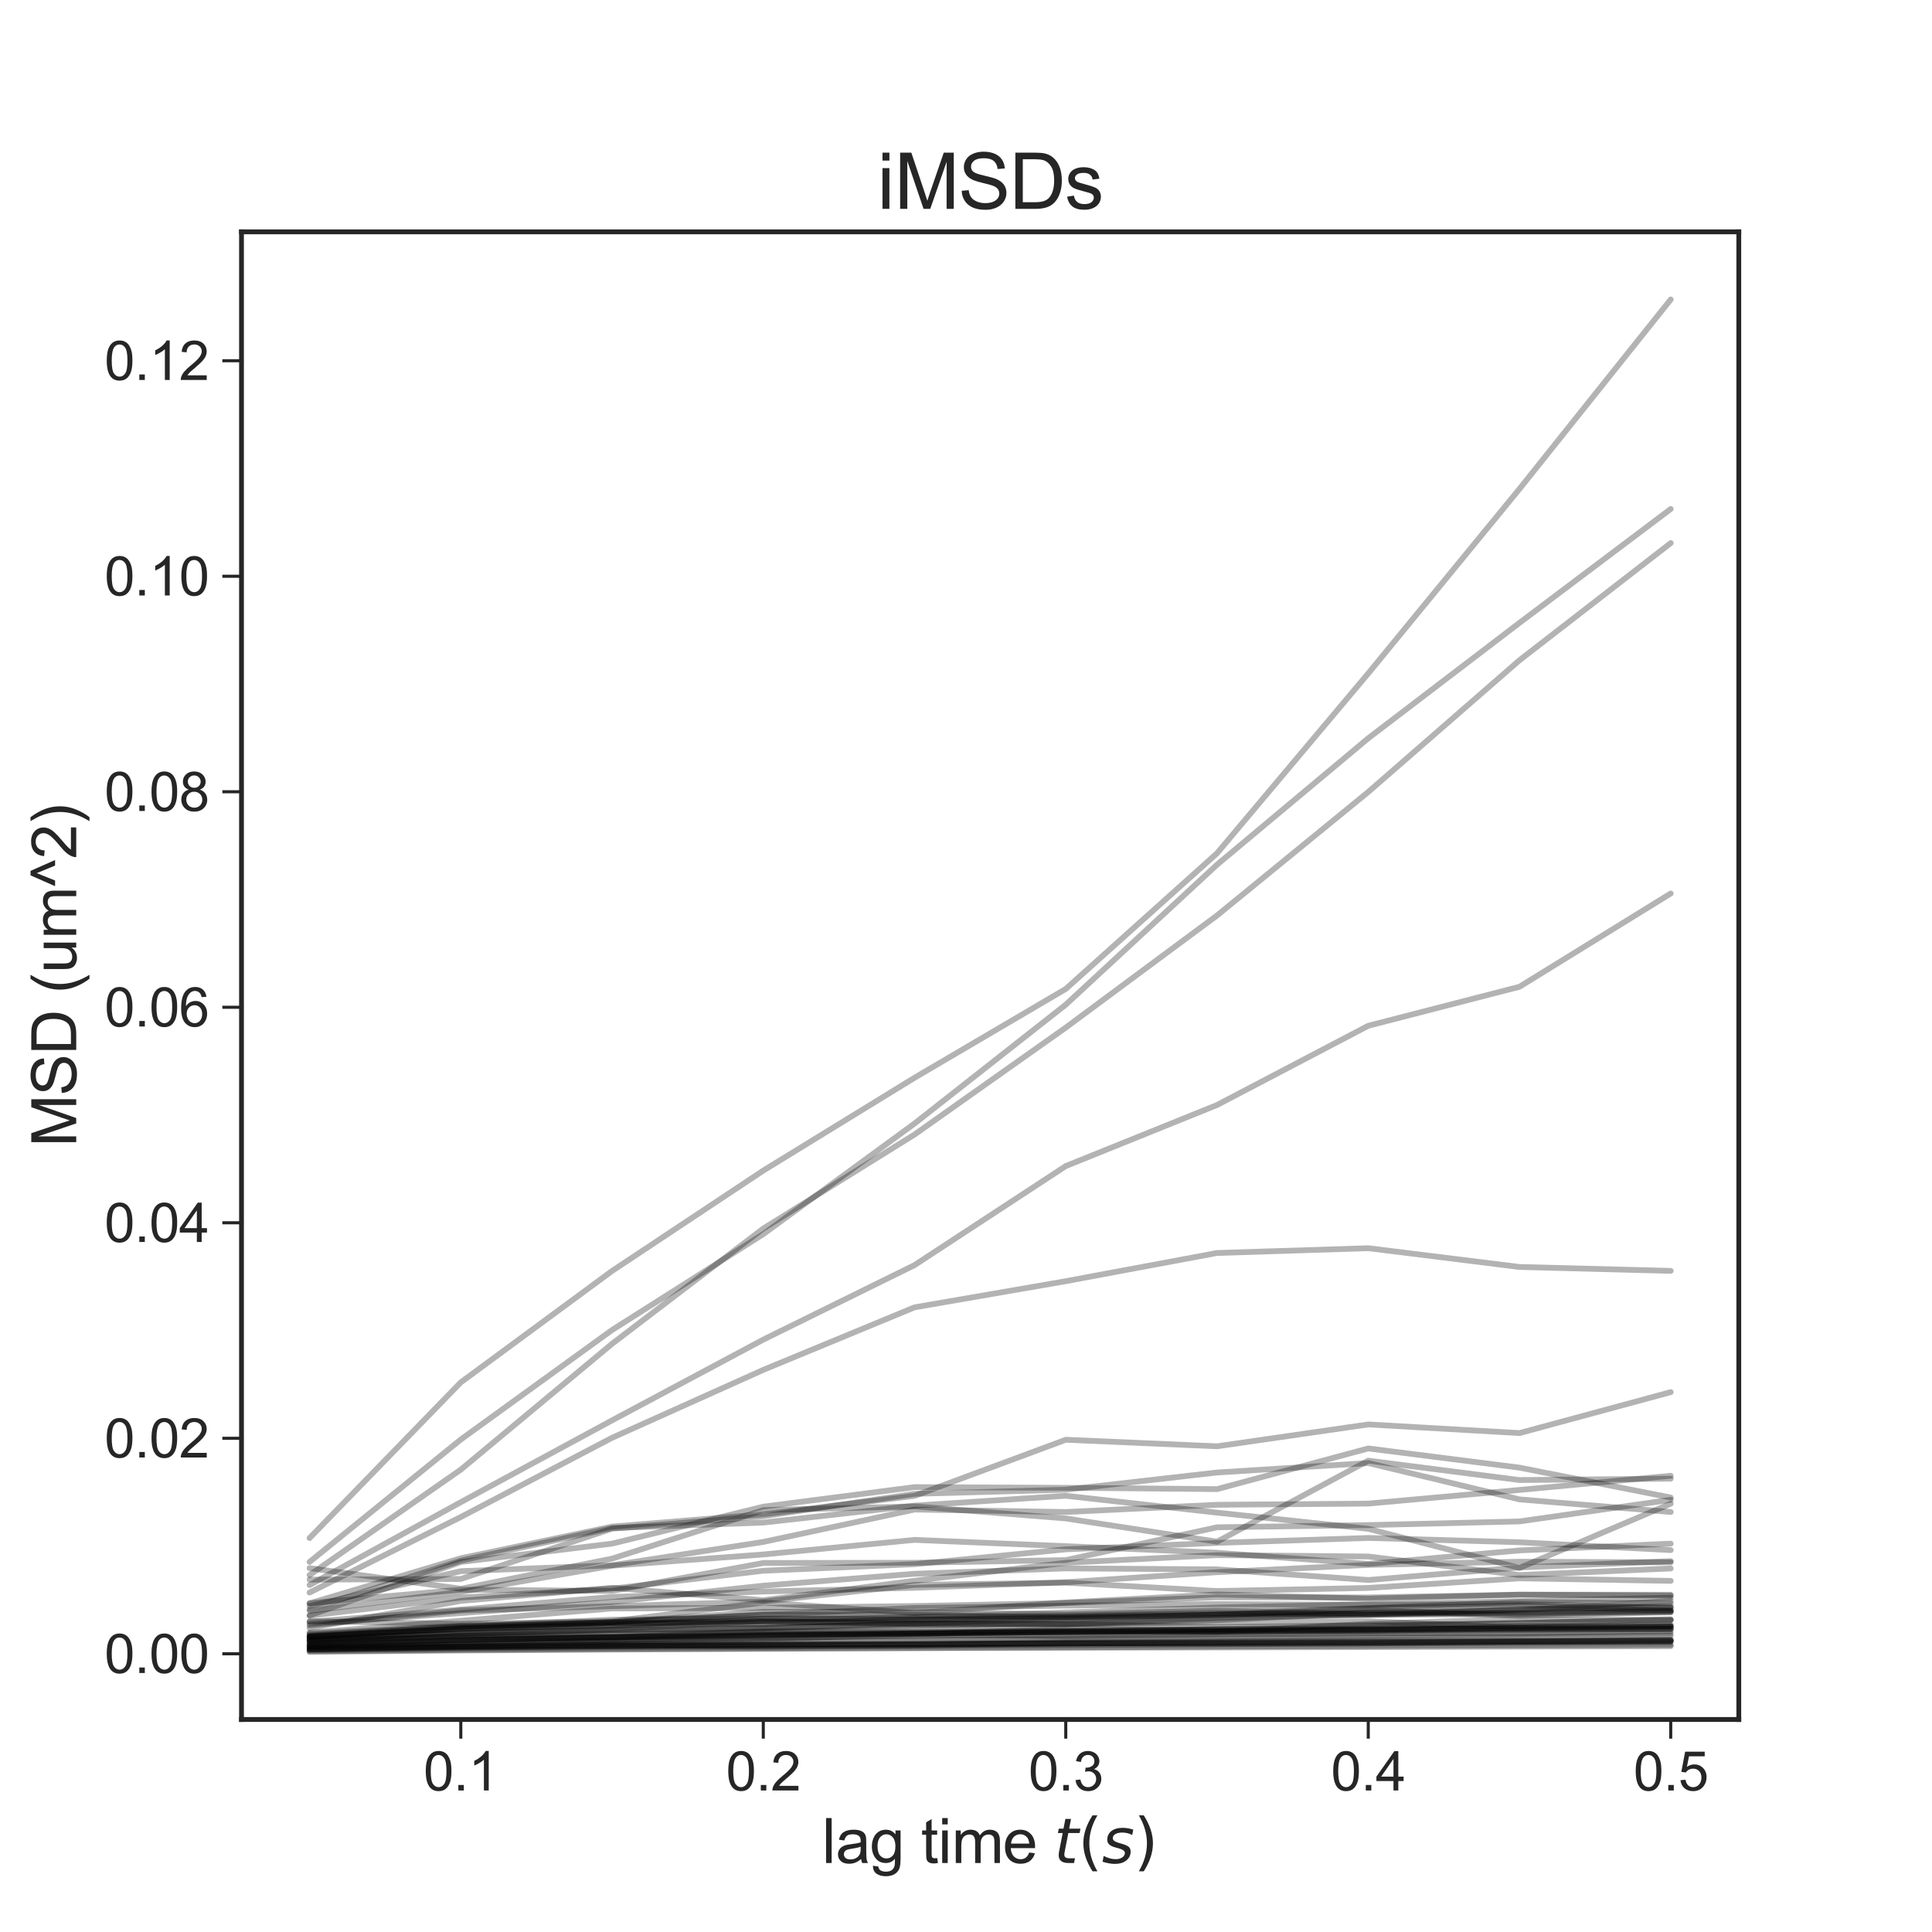 <?xml version="1.0" encoding="utf-8" standalone="no"?>
<!DOCTYPE svg PUBLIC "-//W3C//DTD SVG 1.1//EN"
  "http://www.w3.org/Graphics/SVG/1.1/DTD/svg11.dtd">
<svg xmlns:xlink="http://www.w3.org/1999/xlink" width="504pt" height="504pt" viewBox="0 0 504 504" xmlns="http://www.w3.org/2000/svg" version="1.1">
 <defs>
  <style type="text/css">*{stroke-linejoin: round; stroke-linecap: butt}</style>
 </defs>
 <g id="figure_1">
  <g id="patch_1">
   <path d="M 0 504 
L 504 504 
L 504 0 
L 0 0 
z
" style="fill: #ffffff"/>
  </g>
  <g id="axes_1">
   <g id="patch_2">
    <path d="M 63 448.56 
L 453.6 448.56 
L 453.6 60.48 
L 63 60.48 
z
" style="fill: #ffffff"/>
   </g>
   <g id="matplotlib.axis_1">
    <g id="xtick_1">
     <g id="line2d_1">
      <defs>
       <path id="m58bdea0020" d="M 0 0 
L 0 5 
" style="stroke: #262626; stroke-width: 0.8"/>
      </defs>
      <g>
       <use xlink:href="#m58bdea0020" x="120.209" y="448.56" style="fill: #262626; stroke: #262626; stroke-width: 0.8"/>
      </g>
     </g>
     <g id="text_1">
      <!-- 0.1 -->
      <g style="fill: #262626" transform="translate(110.479 467.081) scale(0.14 -0.14)">
       <defs>
        <path id="ArialMT-30" d="M 266 2259 
Q 266 3072 433 3567 
Q 600 4063 929 4331 
Q 1259 4600 1759 4600 
Q 2128 4600 2406 4451 
Q 2684 4303 2865 4023 
Q 3047 3744 3150 3342 
Q 3253 2941 3253 2259 
Q 3253 1453 3087 958 
Q 2922 463 2592 192 
Q 2263 -78 1759 -78 
Q 1097 -78 719 397 
Q 266 969 266 2259 
z
M 844 2259 
Q 844 1131 1108 757 
Q 1372 384 1759 384 
Q 2147 384 2411 759 
Q 2675 1134 2675 2259 
Q 2675 3391 2411 3762 
Q 2147 4134 1753 4134 
Q 1366 4134 1134 3806 
Q 844 3388 844 2259 
z
" transform="scale(0.016)"/>
        <path id="ArialMT-2e" d="M 581 0 
L 581 641 
L 1222 641 
L 1222 0 
L 581 0 
z
" transform="scale(0.016)"/>
        <path id="ArialMT-31" d="M 2384 0 
L 1822 0 
L 1822 3584 
Q 1619 3391 1289 3197 
Q 959 3003 697 2906 
L 697 3450 
Q 1169 3672 1522 3987 
Q 1875 4303 2022 4600 
L 2384 4600 
L 2384 0 
z
" transform="scale(0.016)"/>
       </defs>
       <use xlink:href="#ArialMT-30"/>
       <use xlink:href="#ArialMT-2e" x="55.615"/>
       <use xlink:href="#ArialMT-31" x="83.398"/>
      </g>
     </g>
    </g>
    <g id="xtick_2">
     <g id="line2d_2">
      <g>
       <use xlink:href="#m58bdea0020" x="199.118" y="448.56" style="fill: #262626; stroke: #262626; stroke-width: 0.8"/>
      </g>
     </g>
     <g id="text_2">
      <!-- 0.2 -->
      <g style="fill: #262626" transform="translate(189.388 467.081) scale(0.14 -0.14)">
       <defs>
        <path id="ArialMT-32" d="M 3222 541 
L 3222 0 
L 194 0 
Q 188 203 259 391 
Q 375 700 629 1000 
Q 884 1300 1366 1694 
Q 2113 2306 2375 2664 
Q 2638 3022 2638 3341 
Q 2638 3675 2398 3904 
Q 2159 4134 1775 4134 
Q 1369 4134 1125 3890 
Q 881 3647 878 3216 
L 300 3275 
Q 359 3922 746 4261 
Q 1134 4600 1788 4600 
Q 2447 4600 2831 4234 
Q 3216 3869 3216 3328 
Q 3216 3053 3103 2787 
Q 2991 2522 2730 2228 
Q 2469 1934 1863 1422 
Q 1356 997 1212 845 
Q 1069 694 975 541 
L 3222 541 
z
" transform="scale(0.016)"/>
       </defs>
       <use xlink:href="#ArialMT-30"/>
       <use xlink:href="#ArialMT-2e" x="55.615"/>
       <use xlink:href="#ArialMT-32" x="83.398"/>
      </g>
     </g>
    </g>
    <g id="xtick_3">
     <g id="line2d_3">
      <g>
       <use xlink:href="#m58bdea0020" x="278.027" y="448.56" style="fill: #262626; stroke: #262626; stroke-width: 0.8"/>
      </g>
     </g>
     <g id="text_3">
      <!-- 0.3 -->
      <g style="fill: #262626" transform="translate(268.297 467.081) scale(0.14 -0.14)">
       <defs>
        <path id="ArialMT-33" d="M 269 1209 
L 831 1284 
Q 928 806 1161 595 
Q 1394 384 1728 384 
Q 2125 384 2398 659 
Q 2672 934 2672 1341 
Q 2672 1728 2419 1979 
Q 2166 2231 1775 2231 
Q 1616 2231 1378 2169 
L 1441 2663 
Q 1497 2656 1531 2656 
Q 1891 2656 2178 2843 
Q 2466 3031 2466 3422 
Q 2466 3731 2256 3934 
Q 2047 4138 1716 4138 
Q 1388 4138 1169 3931 
Q 950 3725 888 3313 
L 325 3413 
Q 428 3978 793 4289 
Q 1159 4600 1703 4600 
Q 2078 4600 2393 4439 
Q 2709 4278 2876 4000 
Q 3044 3722 3044 3409 
Q 3044 3113 2884 2869 
Q 2725 2625 2413 2481 
Q 2819 2388 3044 2092 
Q 3269 1797 3269 1353 
Q 3269 753 2831 336 
Q 2394 -81 1725 -81 
Q 1122 -81 723 278 
Q 325 638 269 1209 
z
" transform="scale(0.016)"/>
       </defs>
       <use xlink:href="#ArialMT-30"/>
       <use xlink:href="#ArialMT-2e" x="55.615"/>
       <use xlink:href="#ArialMT-33" x="83.398"/>
      </g>
     </g>
    </g>
    <g id="xtick_4">
     <g id="line2d_4">
      <g>
       <use xlink:href="#m58bdea0020" x="356.936" y="448.56" style="fill: #262626; stroke: #262626; stroke-width: 0.8"/>
      </g>
     </g>
     <g id="text_4">
      <!-- 0.4 -->
      <g style="fill: #262626" transform="translate(347.206 467.081) scale(0.14 -0.14)">
       <defs>
        <path id="ArialMT-34" d="M 2069 0 
L 2069 1097 
L 81 1097 
L 81 1613 
L 2172 4581 
L 2631 4581 
L 2631 1613 
L 3250 1613 
L 3250 1097 
L 2631 1097 
L 2631 0 
L 2069 0 
z
M 2069 1613 
L 2069 3678 
L 634 1613 
L 2069 1613 
z
" transform="scale(0.016)"/>
       </defs>
       <use xlink:href="#ArialMT-30"/>
       <use xlink:href="#ArialMT-2e" x="55.615"/>
       <use xlink:href="#ArialMT-34" x="83.398"/>
      </g>
     </g>
    </g>
    <g id="xtick_5">
     <g id="line2d_5">
      <g>
       <use xlink:href="#m58bdea0020" x="435.845" y="448.56" style="fill: #262626; stroke: #262626; stroke-width: 0.8"/>
      </g>
     </g>
     <g id="text_5">
      <!-- 0.5 -->
      <g style="fill: #262626" transform="translate(426.115 467.081) scale(0.14 -0.14)">
       <defs>
        <path id="ArialMT-35" d="M 266 1200 
L 856 1250 
Q 922 819 1161 601 
Q 1400 384 1738 384 
Q 2144 384 2425 690 
Q 2706 997 2706 1503 
Q 2706 1984 2436 2262 
Q 2166 2541 1728 2541 
Q 1456 2541 1237 2417 
Q 1019 2294 894 2097 
L 366 2166 
L 809 4519 
L 3088 4519 
L 3088 3981 
L 1259 3981 
L 1013 2750 
Q 1425 3038 1878 3038 
Q 2478 3038 2890 2622 
Q 3303 2206 3303 1553 
Q 3303 931 2941 478 
Q 2500 -78 1738 -78 
Q 1113 -78 717 272 
Q 322 622 266 1200 
z
" transform="scale(0.016)"/>
       </defs>
       <use xlink:href="#ArialMT-30"/>
       <use xlink:href="#ArialMT-2e" x="55.615"/>
       <use xlink:href="#ArialMT-35" x="83.398"/>
      </g>
     </g>
    </g>
    <g id="text_6">
     <!-- lag time $t (s)$ -->
     <g style="fill: #262626" transform="translate(214.46 486.023) scale(0.16 -0.16)">
      <defs>
       <path id="ArialMT-6c" d="M 409 0 
L 409 4581 
L 972 4581 
L 972 0 
L 409 0 
z
" transform="scale(0.016)"/>
       <path id="ArialMT-61" d="M 2588 409 
Q 2275 144 1986 34 
Q 1697 -75 1366 -75 
Q 819 -75 525 192 
Q 231 459 231 875 
Q 231 1119 342 1320 
Q 453 1522 633 1644 
Q 813 1766 1038 1828 
Q 1203 1872 1538 1913 
Q 2219 1994 2541 2106 
Q 2544 2222 2544 2253 
Q 2544 2597 2384 2738 
Q 2169 2928 1744 2928 
Q 1347 2928 1158 2789 
Q 969 2650 878 2297 
L 328 2372 
Q 403 2725 575 2942 
Q 747 3159 1072 3276 
Q 1397 3394 1825 3394 
Q 2250 3394 2515 3294 
Q 2781 3194 2906 3042 
Q 3031 2891 3081 2659 
Q 3109 2516 3109 2141 
L 3109 1391 
Q 3109 606 3145 398 
Q 3181 191 3288 0 
L 2700 0 
Q 2613 175 2588 409 
z
M 2541 1666 
Q 2234 1541 1622 1453 
Q 1275 1403 1131 1340 
Q 988 1278 909 1158 
Q 831 1038 831 891 
Q 831 666 1001 516 
Q 1172 366 1500 366 
Q 1825 366 2078 508 
Q 2331 650 2450 897 
Q 2541 1088 2541 1459 
L 2541 1666 
z
" transform="scale(0.016)"/>
       <path id="ArialMT-67" d="M 319 -275 
L 866 -356 
Q 900 -609 1056 -725 
Q 1266 -881 1628 -881 
Q 2019 -881 2231 -725 
Q 2444 -569 2519 -288 
Q 2563 -116 2559 434 
Q 2191 0 1641 0 
Q 956 0 581 494 
Q 206 988 206 1678 
Q 206 2153 378 2554 
Q 550 2956 876 3175 
Q 1203 3394 1644 3394 
Q 2231 3394 2613 2919 
L 2613 3319 
L 3131 3319 
L 3131 450 
Q 3131 -325 2973 -648 
Q 2816 -972 2473 -1159 
Q 2131 -1347 1631 -1347 
Q 1038 -1347 672 -1080 
Q 306 -813 319 -275 
z
M 784 1719 
Q 784 1066 1043 766 
Q 1303 466 1694 466 
Q 2081 466 2343 764 
Q 2606 1063 2606 1700 
Q 2606 2309 2336 2618 
Q 2066 2928 1684 2928 
Q 1309 2928 1046 2623 
Q 784 2319 784 1719 
z
" transform="scale(0.016)"/>
       <path id="ArialMT-20" transform="scale(0.016)"/>
       <path id="ArialMT-74" d="M 1650 503 
L 1731 6 
Q 1494 -44 1306 -44 
Q 1000 -44 831 53 
Q 663 150 594 308 
Q 525 466 525 972 
L 525 2881 
L 113 2881 
L 113 3319 
L 525 3319 
L 525 4141 
L 1084 4478 
L 1084 3319 
L 1650 3319 
L 1650 2881 
L 1084 2881 
L 1084 941 
Q 1084 700 1114 631 
Q 1144 563 1211 522 
Q 1278 481 1403 481 
Q 1497 481 1650 503 
z
" transform="scale(0.016)"/>
       <path id="ArialMT-69" d="M 425 3934 
L 425 4581 
L 988 4581 
L 988 3934 
L 425 3934 
z
M 425 0 
L 425 3319 
L 988 3319 
L 988 0 
L 425 0 
z
" transform="scale(0.016)"/>
       <path id="ArialMT-6d" d="M 422 0 
L 422 3319 
L 925 3319 
L 925 2853 
Q 1081 3097 1340 3245 
Q 1600 3394 1931 3394 
Q 2300 3394 2536 3241 
Q 2772 3088 2869 2813 
Q 3263 3394 3894 3394 
Q 4388 3394 4653 3120 
Q 4919 2847 4919 2278 
L 4919 0 
L 4359 0 
L 4359 2091 
Q 4359 2428 4304 2576 
Q 4250 2725 4106 2815 
Q 3963 2906 3769 2906 
Q 3419 2906 3187 2673 
Q 2956 2441 2956 1928 
L 2956 0 
L 2394 0 
L 2394 2156 
Q 2394 2531 2256 2718 
Q 2119 2906 1806 2906 
Q 1569 2906 1367 2781 
Q 1166 2656 1075 2415 
Q 984 2175 984 1722 
L 984 0 
L 422 0 
z
" transform="scale(0.016)"/>
       <path id="ArialMT-65" d="M 2694 1069 
L 3275 997 
Q 3138 488 2766 206 
Q 2394 -75 1816 -75 
Q 1088 -75 661 373 
Q 234 822 234 1631 
Q 234 2469 665 2931 
Q 1097 3394 1784 3394 
Q 2450 3394 2872 2941 
Q 3294 2488 3294 1666 
Q 3294 1616 3291 1516 
L 816 1516 
Q 847 969 1125 678 
Q 1403 388 1819 388 
Q 2128 388 2347 550 
Q 2566 713 2694 1069 
z
M 847 1978 
L 2700 1978 
Q 2663 2397 2488 2606 
Q 2219 2931 1791 2931 
Q 1403 2931 1139 2672 
Q 875 2413 847 1978 
z
" transform="scale(0.016)"/>
       <path id="DejaVuSans-Oblique-74" d="M 2706 3500 
L 2619 3053 
L 1472 3053 
L 1100 1153 
Q 1081 1047 1072 975 
Q 1063 903 1063 863 
Q 1063 663 1183 572 
Q 1303 481 1569 481 
L 2150 481 
L 2053 0 
L 1503 0 
Q 991 0 739 200 
Q 488 400 488 806 
Q 488 878 497 964 
Q 506 1050 525 1153 
L 897 3053 
L 409 3053 
L 500 3500 
L 978 3500 
L 1172 4494 
L 1747 4494 
L 1556 3500 
L 2706 3500 
z
" transform="scale(0.016)"/>
       <path id="DejaVuSans-28" d="M 1984 4856 
Q 1566 4138 1362 3434 
Q 1159 2731 1159 2009 
Q 1159 1288 1364 580 
Q 1569 -128 1984 -844 
L 1484 -844 
Q 1016 -109 783 600 
Q 550 1309 550 2009 
Q 550 2706 781 3412 
Q 1013 4119 1484 4856 
L 1984 4856 
z
" transform="scale(0.016)"/>
       <path id="DejaVuSans-Oblique-73" d="M 3200 3397 
L 3091 2853 
Q 2863 2978 2609 3040 
Q 2356 3103 2088 3103 
Q 1634 3103 1373 2948 
Q 1113 2794 1113 2528 
Q 1113 2219 1719 2053 
Q 1766 2041 1788 2034 
L 1972 1978 
Q 2547 1819 2739 1644 
Q 2931 1469 2931 1166 
Q 2931 609 2489 259 
Q 2047 -91 1331 -91 
Q 1053 -91 747 -37 
Q 441 16 72 128 
L 184 722 
Q 500 559 806 475 
Q 1113 391 1394 391 
Q 1816 391 2080 572 
Q 2344 753 2344 1031 
Q 2344 1331 1650 1516 
L 1591 1531 
L 1394 1581 
Q 956 1697 753 1886 
Q 550 2075 550 2369 
Q 550 2928 970 3256 
Q 1391 3584 2113 3584 
Q 2397 3584 2667 3537 
Q 2938 3491 3200 3397 
z
" transform="scale(0.016)"/>
       <path id="DejaVuSans-29" d="M 513 4856 
L 1013 4856 
Q 1481 4119 1714 3412 
Q 1947 2706 1947 2009 
Q 1947 1309 1714 600 
Q 1481 -109 1013 -844 
L 513 -844 
Q 928 -128 1133 580 
Q 1338 1288 1338 2009 
Q 1338 2731 1133 3434 
Q 928 4138 513 4856 
z
" transform="scale(0.016)"/>
      </defs>
      <use xlink:href="#ArialMT-6c" transform="translate(0 0.125)"/>
      <use xlink:href="#ArialMT-61" transform="translate(22.217 0.125)"/>
      <use xlink:href="#ArialMT-67" transform="translate(77.832 0.125)"/>
      <use xlink:href="#ArialMT-20" transform="translate(133.447 0.125)"/>
      <use xlink:href="#ArialMT-74" transform="translate(161.23 0.125)"/>
      <use xlink:href="#ArialMT-69" transform="translate(189.014 0.125)"/>
      <use xlink:href="#ArialMT-6d" transform="translate(211.23 0.125)"/>
      <use xlink:href="#ArialMT-65" transform="translate(294.531 0.125)"/>
      <use xlink:href="#ArialMT-20" transform="translate(350.146 0.125)"/>
      <use xlink:href="#DejaVuSans-Oblique-74" transform="translate(377.93 0.125)"/>
      <use xlink:href="#DejaVuSans-28" transform="translate(417.139 0.125)"/>
      <use xlink:href="#DejaVuSans-Oblique-73" transform="translate(456.152 0.125)"/>
      <use xlink:href="#DejaVuSans-29" transform="translate(508.252 0.125)"/>
     </g>
    </g>
   </g>
   <g id="matplotlib.axis_2">
    <g id="ytick_1">
     <g id="line2d_6">
      <defs>
       <path id="m34c8addc88" d="M 0 0 
L -5 0 
" style="stroke: #262626; stroke-width: 0.8"/>
      </defs>
      <g>
       <use xlink:href="#m34c8addc88" x="63" y="431.425" style="fill: #262626; stroke: #262626; stroke-width: 0.8"/>
      </g>
     </g>
     <g id="text_7">
      <!-- 0.00 -->
      <g style="fill: #262626" transform="translate(27.255 436.435) scale(0.14 -0.14)">
       <use xlink:href="#ArialMT-30"/>
       <use xlink:href="#ArialMT-2e" x="55.615"/>
       <use xlink:href="#ArialMT-30" x="83.398"/>
       <use xlink:href="#ArialMT-30" x="139.014"/>
      </g>
     </g>
    </g>
    <g id="ytick_2">
     <g id="line2d_7">
      <g>
       <use xlink:href="#m34c8addc88" x="63" y="375.206" style="fill: #262626; stroke: #262626; stroke-width: 0.8"/>
      </g>
     </g>
     <g id="text_8">
      <!-- 0.02 -->
      <g style="fill: #262626" transform="translate(27.255 380.216) scale(0.14 -0.14)">
       <use xlink:href="#ArialMT-30"/>
       <use xlink:href="#ArialMT-2e" x="55.615"/>
       <use xlink:href="#ArialMT-30" x="83.398"/>
       <use xlink:href="#ArialMT-32" x="139.014"/>
      </g>
     </g>
    </g>
    <g id="ytick_3">
     <g id="line2d_8">
      <g>
       <use xlink:href="#m34c8addc88" x="63" y="318.987" style="fill: #262626; stroke: #262626; stroke-width: 0.8"/>
      </g>
     </g>
     <g id="text_9">
      <!-- 0.04 -->
      <g style="fill: #262626" transform="translate(27.255 323.997) scale(0.14 -0.14)">
       <use xlink:href="#ArialMT-30"/>
       <use xlink:href="#ArialMT-2e" x="55.615"/>
       <use xlink:href="#ArialMT-30" x="83.398"/>
       <use xlink:href="#ArialMT-34" x="139.014"/>
      </g>
     </g>
    </g>
    <g id="ytick_4">
     <g id="line2d_9">
      <g>
       <use xlink:href="#m34c8addc88" x="63" y="262.768" style="fill: #262626; stroke: #262626; stroke-width: 0.8"/>
      </g>
     </g>
     <g id="text_10">
      <!-- 0.06 -->
      <g style="fill: #262626" transform="translate(27.255 267.778) scale(0.14 -0.14)">
       <defs>
        <path id="ArialMT-36" d="M 3184 3459 
L 2625 3416 
Q 2550 3747 2413 3897 
Q 2184 4138 1850 4138 
Q 1581 4138 1378 3988 
Q 1113 3794 959 3422 
Q 806 3050 800 2363 
Q 1003 2672 1297 2822 
Q 1591 2972 1913 2972 
Q 2475 2972 2870 2558 
Q 3266 2144 3266 1488 
Q 3266 1056 3080 686 
Q 2894 316 2569 119 
Q 2244 -78 1831 -78 
Q 1128 -78 684 439 
Q 241 956 241 2144 
Q 241 3472 731 4075 
Q 1159 4600 1884 4600 
Q 2425 4600 2770 4297 
Q 3116 3994 3184 3459 
z
M 888 1484 
Q 888 1194 1011 928 
Q 1134 663 1356 523 
Q 1578 384 1822 384 
Q 2178 384 2434 671 
Q 2691 959 2691 1453 
Q 2691 1928 2437 2201 
Q 2184 2475 1800 2475 
Q 1419 2475 1153 2201 
Q 888 1928 888 1484 
z
" transform="scale(0.016)"/>
       </defs>
       <use xlink:href="#ArialMT-30"/>
       <use xlink:href="#ArialMT-2e" x="55.615"/>
       <use xlink:href="#ArialMT-30" x="83.398"/>
       <use xlink:href="#ArialMT-36" x="139.014"/>
      </g>
     </g>
    </g>
    <g id="ytick_5">
     <g id="line2d_10">
      <g>
       <use xlink:href="#m34c8addc88" x="63" y="206.549" style="fill: #262626; stroke: #262626; stroke-width: 0.8"/>
      </g>
     </g>
     <g id="text_11">
      <!-- 0.08 -->
      <g style="fill: #262626" transform="translate(27.255 211.559) scale(0.14 -0.14)">
       <defs>
        <path id="ArialMT-38" d="M 1131 2484 
Q 781 2613 612 2850 
Q 444 3088 444 3419 
Q 444 3919 803 4259 
Q 1163 4600 1759 4600 
Q 2359 4600 2725 4251 
Q 3091 3903 3091 3403 
Q 3091 3084 2923 2848 
Q 2756 2613 2416 2484 
Q 2838 2347 3058 2040 
Q 3278 1734 3278 1309 
Q 3278 722 2862 322 
Q 2447 -78 1769 -78 
Q 1091 -78 675 323 
Q 259 725 259 1325 
Q 259 1772 486 2073 
Q 713 2375 1131 2484 
z
M 1019 3438 
Q 1019 3113 1228 2906 
Q 1438 2700 1772 2700 
Q 2097 2700 2305 2904 
Q 2513 3109 2513 3406 
Q 2513 3716 2298 3927 
Q 2084 4138 1766 4138 
Q 1444 4138 1231 3931 
Q 1019 3725 1019 3438 
z
M 838 1322 
Q 838 1081 952 856 
Q 1066 631 1291 507 
Q 1516 384 1775 384 
Q 2178 384 2440 643 
Q 2703 903 2703 1303 
Q 2703 1709 2433 1975 
Q 2163 2241 1756 2241 
Q 1359 2241 1098 1978 
Q 838 1716 838 1322 
z
" transform="scale(0.016)"/>
       </defs>
       <use xlink:href="#ArialMT-30"/>
       <use xlink:href="#ArialMT-2e" x="55.615"/>
       <use xlink:href="#ArialMT-30" x="83.398"/>
       <use xlink:href="#ArialMT-38" x="139.014"/>
      </g>
     </g>
    </g>
    <g id="ytick_6">
     <g id="line2d_11">
      <g>
       <use xlink:href="#m34c8addc88" x="63" y="150.329" style="fill: #262626; stroke: #262626; stroke-width: 0.8"/>
      </g>
     </g>
     <g id="text_12">
      <!-- 0.10 -->
      <g style="fill: #262626" transform="translate(27.255 155.34) scale(0.14 -0.14)">
       <use xlink:href="#ArialMT-30"/>
       <use xlink:href="#ArialMT-2e" x="55.615"/>
       <use xlink:href="#ArialMT-31" x="83.398"/>
       <use xlink:href="#ArialMT-30" x="139.014"/>
      </g>
     </g>
    </g>
    <g id="ytick_7">
     <g id="line2d_12">
      <g>
       <use xlink:href="#m34c8addc88" x="63" y="94.11" style="fill: #262626; stroke: #262626; stroke-width: 0.8"/>
      </g>
     </g>
     <g id="text_13">
      <!-- 0.12 -->
      <g style="fill: #262626" transform="translate(27.255 99.121) scale(0.14 -0.14)">
       <use xlink:href="#ArialMT-30"/>
       <use xlink:href="#ArialMT-2e" x="55.615"/>
       <use xlink:href="#ArialMT-31" x="83.398"/>
       <use xlink:href="#ArialMT-32" x="139.014"/>
      </g>
     </g>
    </g>
    <g id="text_14">
     <!-- MSD (um^2) -->
     <g style="fill: #262626" transform="translate(19.887 299.163) rotate(-90) scale(0.16 -0.16)">
      <defs>
       <path id="ArialMT-4d" d="M 475 0 
L 475 4581 
L 1388 4581 
L 2472 1338 
Q 2622 884 2691 659 
Q 2769 909 2934 1394 
L 4031 4581 
L 4847 4581 
L 4847 0 
L 4263 0 
L 4263 3834 
L 2931 0 
L 2384 0 
L 1059 3900 
L 1059 0 
L 475 0 
z
" transform="scale(0.016)"/>
       <path id="ArialMT-53" d="M 288 1472 
L 859 1522 
Q 900 1178 1048 958 
Q 1197 738 1509 602 
Q 1822 466 2213 466 
Q 2559 466 2825 569 
Q 3091 672 3220 851 
Q 3350 1031 3350 1244 
Q 3350 1459 3225 1620 
Q 3100 1781 2813 1891 
Q 2628 1963 1997 2114 
Q 1366 2266 1113 2400 
Q 784 2572 623 2826 
Q 463 3081 463 3397 
Q 463 3744 659 4045 
Q 856 4347 1234 4503 
Q 1613 4659 2075 4659 
Q 2584 4659 2973 4495 
Q 3363 4331 3572 4012 
Q 3781 3694 3797 3291 
L 3216 3247 
Q 3169 3681 2898 3903 
Q 2628 4125 2100 4125 
Q 1550 4125 1298 3923 
Q 1047 3722 1047 3438 
Q 1047 3191 1225 3031 
Q 1400 2872 2139 2705 
Q 2878 2538 3153 2413 
Q 3553 2228 3743 1945 
Q 3934 1663 3934 1294 
Q 3934 928 3725 604 
Q 3516 281 3123 101 
Q 2731 -78 2241 -78 
Q 1619 -78 1198 103 
Q 778 284 539 648 
Q 300 1013 288 1472 
z
" transform="scale(0.016)"/>
       <path id="ArialMT-44" d="M 494 0 
L 494 4581 
L 2072 4581 
Q 2606 4581 2888 4516 
Q 3281 4425 3559 4188 
Q 3922 3881 4101 3404 
Q 4281 2928 4281 2316 
Q 4281 1794 4159 1391 
Q 4038 988 3847 723 
Q 3656 459 3429 307 
Q 3203 156 2883 78 
Q 2563 0 2147 0 
L 494 0 
z
M 1100 541 
L 2078 541 
Q 2531 541 2789 625 
Q 3047 709 3200 863 
Q 3416 1078 3536 1442 
Q 3656 1806 3656 2325 
Q 3656 3044 3420 3430 
Q 3184 3816 2847 3947 
Q 2603 4041 2063 4041 
L 1100 4041 
L 1100 541 
z
" transform="scale(0.016)"/>
       <path id="ArialMT-28" d="M 1497 -1347 
Q 1031 -759 709 28 
Q 388 816 388 1659 
Q 388 2403 628 3084 
Q 909 3875 1497 4659 
L 1900 4659 
Q 1522 4009 1400 3731 
Q 1209 3300 1100 2831 
Q 966 2247 966 1656 
Q 966 153 1900 -1347 
L 1497 -1347 
z
" transform="scale(0.016)"/>
       <path id="ArialMT-75" d="M 2597 0 
L 2597 488 
Q 2209 -75 1544 -75 
Q 1250 -75 995 37 
Q 741 150 617 320 
Q 494 491 444 738 
Q 409 903 409 1263 
L 409 3319 
L 972 3319 
L 972 1478 
Q 972 1038 1006 884 
Q 1059 663 1231 536 
Q 1403 409 1656 409 
Q 1909 409 2131 539 
Q 2353 669 2445 892 
Q 2538 1116 2538 1541 
L 2538 3319 
L 3100 3319 
L 3100 0 
L 2597 0 
z
" transform="scale(0.016)"/>
       <path id="ArialMT-5e" d="M 747 2156 
L 169 2156 
L 1272 4659 
L 1725 4659 
L 2834 2156 
L 2269 2156 
L 1497 4022 
L 747 2156 
z
" transform="scale(0.016)"/>
       <path id="ArialMT-29" d="M 791 -1347 
L 388 -1347 
Q 1322 153 1322 1656 
Q 1322 2244 1188 2822 
Q 1081 3291 891 3722 
Q 769 4003 388 4659 
L 791 4659 
Q 1378 3875 1659 3084 
Q 1900 2403 1900 1659 
Q 1900 816 1576 28 
Q 1253 -759 791 -1347 
z
" transform="scale(0.016)"/>
      </defs>
      <use xlink:href="#ArialMT-4d"/>
      <use xlink:href="#ArialMT-53" x="83.301"/>
      <use xlink:href="#ArialMT-44" x="150"/>
      <use xlink:href="#ArialMT-20" x="222.217"/>
      <use xlink:href="#ArialMT-28" x="250"/>
      <use xlink:href="#ArialMT-75" x="283.301"/>
      <use xlink:href="#ArialMT-6d" x="338.916"/>
      <use xlink:href="#ArialMT-5e" x="422.217"/>
      <use xlink:href="#ArialMT-32" x="469.141"/>
      <use xlink:href="#ArialMT-29" x="524.756"/>
     </g>
    </g>
   </g>
   <g id="line2d_13">
    <path d="M 80.755 430.252 
L 120.209 429.706 
L 159.664 429.375 
L 199.118 429.12 
L 238.573 428.896 
L 278.027 428.685 
L 317.482 428.472 
L 356.936 428.291 
L 396.391 428.169 
L 435.845 428.015 
" clip-path="url(#p8cb8bb9190)" style="fill: none; stroke: #000000; stroke-opacity: 0.3; stroke-width: 1.5; stroke-linecap: round"/>
   </g>
   <g id="line2d_14">
    <path d="M 80.755 430.774 
L 120.209 430.426 
L 159.664 430.207 
L 199.118 430.067 
L 238.573 429.946 
L 278.027 429.851 
L 317.482 429.762 
L 356.936 429.661 
L 396.391 429.542 
L 435.845 429.437 
" clip-path="url(#p8cb8bb9190)" style="fill: none; stroke: #000000; stroke-opacity: 0.3; stroke-width: 1.5; stroke-linecap: round"/>
   </g>
   <g id="line2d_15">
    <path d="M 80.755 428.94 
L 120.209 427.834 
L 159.664 427.146 
L 199.118 426.591 
L 238.573 426.105 
L 278.027 425.73 
L 317.482 425.461 
L 356.936 425.104 
L 396.391 424.788 
L 435.845 424.384 
" clip-path="url(#p8cb8bb9190)" style="fill: none; stroke: #000000; stroke-opacity: 0.3; stroke-width: 1.5; stroke-linecap: round"/>
   </g>
   <g id="line2d_16">
    <path d="M 80.755 430.501 
L 120.209 430.085 
L 159.664 429.793 
L 199.118 429.614 
L 238.573 429.387 
L 278.027 429.144 
L 317.482 428.932 
L 356.936 428.722 
L 396.391 428.543 
L 435.845 428.378 
" clip-path="url(#p8cb8bb9190)" style="fill: none; stroke: #000000; stroke-opacity: 0.3; stroke-width: 1.5; stroke-linecap: round"/>
   </g>
   <g id="line2d_17">
    <path d="M 80.755 429.523 
L 120.209 428.517 
L 159.664 427.877 
L 199.118 427.234 
L 238.573 426.734 
L 278.027 426.339 
L 317.482 425.907 
L 356.936 425.533 
L 396.391 425.192 
L 435.845 424.949 
" clip-path="url(#p8cb8bb9190)" style="fill: none; stroke: #000000; stroke-opacity: 0.3; stroke-width: 1.5; stroke-linecap: round"/>
   </g>
   <g id="line2d_18">
    <path d="M 80.755 430.299 
L 120.209 429.806 
L 159.664 429.412 
L 199.118 429.138 
L 238.573 428.973 
L 278.027 428.715 
L 317.482 428.563 
L 356.936 428.418 
L 396.391 428.28 
L 435.845 428.182 
" clip-path="url(#p8cb8bb9190)" style="fill: none; stroke: #000000; stroke-opacity: 0.3; stroke-width: 1.5; stroke-linecap: round"/>
   </g>
   <g id="line2d_19">
    <path d="M 80.755 429.564 
L 120.209 429.013 
L 159.664 428.554 
L 199.118 428.183 
L 238.573 427.92 
L 278.027 427.716 
L 317.482 427.467 
L 356.936 427.17 
L 396.391 427.045 
L 435.845 426.722 
" clip-path="url(#p8cb8bb9190)" style="fill: none; stroke: #000000; stroke-opacity: 0.3; stroke-width: 1.5; stroke-linecap: round"/>
   </g>
   <g id="line2d_20">
    <path d="M 80.755 426.792 
L 120.209 424.795 
L 159.664 423.392 
L 199.118 423.64 
L 238.573 422.371 
L 278.027 422.271 
L 317.482 421.853 
L 356.936 421.268 
L 396.391 419.974 
L 435.845 419.308 
" clip-path="url(#p8cb8bb9190)" style="fill: none; stroke: #000000; stroke-opacity: 0.3; stroke-width: 1.5; stroke-linecap: round"/>
   </g>
   <g id="line2d_21">
    <path d="M 80.755 430.263 
L 120.209 429.464 
L 159.664 428.892 
L 199.118 428.334 
L 238.573 427.825 
L 278.027 427.469 
L 317.482 427.084 
L 356.936 426.702 
L 396.391 426.405 
L 435.845 426.114 
" clip-path="url(#p8cb8bb9190)" style="fill: none; stroke: #000000; stroke-opacity: 0.3; stroke-width: 1.5; stroke-linecap: round"/>
   </g>
   <g id="line2d_22">
    <path d="M 80.755 430.92 
L 120.209 430.559 
L 159.664 430.314 
L 199.118 430.117 
L 238.573 429.924 
L 278.027 429.721 
L 317.482 429.548 
L 356.936 429.378 
L 396.391 429.223 
L 435.845 429.087 
" clip-path="url(#p8cb8bb9190)" style="fill: none; stroke: #000000; stroke-opacity: 0.3; stroke-width: 1.5; stroke-linecap: round"/>
   </g>
   <g id="line2d_23">
    <path d="M 80.755 430.154 
L 120.209 429.671 
L 159.664 429.407 
L 199.118 429.145 
L 238.573 428.936 
L 278.027 428.767 
L 317.482 428.525 
L 356.936 428.409 
L 396.391 428.227 
L 435.845 428.022 
" clip-path="url(#p8cb8bb9190)" style="fill: none; stroke: #000000; stroke-opacity: 0.3; stroke-width: 1.5; stroke-linecap: round"/>
   </g>
   <g id="line2d_24">
    <path d="M 80.755 413.499 
L 120.209 391.872 
L 159.664 370.533 
L 199.118 349.466 
L 238.573 330.031 
L 278.027 304.189 
L 317.482 288.265 
L 356.936 267.595 
L 396.391 257.416 
L 435.845 233.078 
" clip-path="url(#p8cb8bb9190)" style="fill: none; stroke: #000000; stroke-opacity: 0.3; stroke-width: 1.5; stroke-linecap: round"/>
   </g>
   <g id="line2d_25">
    <path d="M 80.755 428.974 
L 120.209 427.939 
L 159.664 427.137 
L 199.118 426.542 
L 238.573 426.151 
L 278.027 425.742 
L 317.482 425.622 
L 356.936 425.216 
L 396.391 424.947 
L 435.845 424.782 
" clip-path="url(#p8cb8bb9190)" style="fill: none; stroke: #000000; stroke-opacity: 0.3; stroke-width: 1.5; stroke-linecap: round"/>
   </g>
   <g id="line2d_26">
    <path d="M 80.755 427.416 
L 120.209 426.271 
L 159.664 425.007 
L 199.118 422.884 
L 238.573 423.489 
L 278.027 423.711 
L 317.482 422.103 
L 356.936 421.266 
L 396.391 421.073 
L 435.845 420.293 
" clip-path="url(#p8cb8bb9190)" style="fill: none; stroke: #000000; stroke-opacity: 0.3; stroke-width: 1.5; stroke-linecap: round"/>
   </g>
   <g id="line2d_27">
    <path d="M 80.755 422.915 
L 120.209 423.609 
L 159.664 422.947 
L 199.118 418.053 
L 238.573 420.777 
L 278.027 418.042 
L 317.482 415.931 
L 356.936 417.059 
L 396.391 416.002 
L 435.845 416.023 
" clip-path="url(#p8cb8bb9190)" style="fill: none; stroke: #000000; stroke-opacity: 0.3; stroke-width: 1.5; stroke-linecap: round"/>
   </g>
   <g id="line2d_28">
    <path d="M 80.755 423.09 
L 120.209 419.886 
L 159.664 416.597 
L 199.118 415.185 
L 238.573 414.202 
L 278.027 412.763 
L 317.482 410.139 
L 356.936 408.227 
L 396.391 407.401 
L 435.845 407.567 
" clip-path="url(#p8cb8bb9190)" style="fill: none; stroke: #000000; stroke-opacity: 0.3; stroke-width: 1.5; stroke-linecap: round"/>
   </g>
   <g id="line2d_29">
    <path d="M 80.755 428.278 
L 120.209 426.761 
L 159.664 426.287 
L 199.118 425.753 
L 238.573 424.992 
L 278.027 425.325 
L 317.482 425.09 
L 356.936 425.044 
L 396.391 424.143 
L 435.845 424.15 
" clip-path="url(#p8cb8bb9190)" style="fill: none; stroke: #000000; stroke-opacity: 0.3; stroke-width: 1.5; stroke-linecap: round"/>
   </g>
   <g id="line2d_30">
    <path d="M 80.755 423.583 
L 120.209 420.799 
L 159.664 417.915 
L 199.118 413.649 
L 238.573 410.548 
L 278.027 409.149 
L 317.482 409.4 
L 356.936 412.176 
L 396.391 408.905 
L 435.845 407.258 
" clip-path="url(#p8cb8bb9190)" style="fill: none; stroke: #000000; stroke-opacity: 0.3; stroke-width: 1.5; stroke-linecap: round"/>
   </g>
   <g id="line2d_31">
    <path d="M 80.755 407.467 
L 120.209 375.522 
L 159.664 346.957 
L 199.118 321.945 
L 238.573 293.096 
L 278.027 262.087 
L 317.482 225.57 
L 356.936 192.589 
L 396.391 162.48 
L 435.845 132.774 
" clip-path="url(#p8cb8bb9190)" style="fill: none; stroke: #000000; stroke-opacity: 0.3; stroke-width: 1.5; stroke-linecap: round"/>
   </g>
   <g id="line2d_32">
    <path d="M 80.755 421.494 
L 120.209 416.749 
L 159.664 414.431 
L 199.118 409.756 
L 238.573 408.047 
L 278.027 404.177 
L 317.482 402.494 
L 356.936 401.205 
L 396.391 402.328 
L 435.845 404.376 
" clip-path="url(#p8cb8bb9190)" style="fill: none; stroke: #000000; stroke-opacity: 0.3; stroke-width: 1.5; stroke-linecap: round"/>
   </g>
   <g id="line2d_33">
    <path d="M 80.755 428.207 
L 120.209 426.722 
L 159.664 425.89 
L 199.118 424.597 
L 238.573 423.54 
L 278.027 423.687 
L 317.482 423.271 
L 356.936 422.954 
L 396.391 424.544 
L 435.845 423.859 
" clip-path="url(#p8cb8bb9190)" style="fill: none; stroke: #000000; stroke-opacity: 0.3; stroke-width: 1.5; stroke-linecap: round"/>
   </g>
   <g id="line2d_34">
    <path d="M 80.755 424.026 
L 120.209 420.118 
L 159.664 419.006 
L 199.118 417.8 
L 238.573 413.452 
L 278.027 412.871 
L 317.482 415.048 
L 356.936 414.243 
L 396.391 411.74 
L 435.845 412.403 
" clip-path="url(#p8cb8bb9190)" style="fill: none; stroke: #000000; stroke-opacity: 0.3; stroke-width: 1.5; stroke-linecap: round"/>
   </g>
   <g id="line2d_35">
    <path d="M 80.755 410.892 
L 120.209 383.379 
L 159.664 350.559 
L 199.118 320.488 
L 238.573 295.963 
L 278.027 268.065 
L 317.482 238.825 
L 356.936 206.597 
L 396.391 172.234 
L 435.845 141.669 
" clip-path="url(#p8cb8bb9190)" style="fill: none; stroke: #000000; stroke-opacity: 0.3; stroke-width: 1.5; stroke-linecap: round"/>
   </g>
   <g id="line2d_36">
    <path d="M 80.755 428.917 
L 120.209 427.69 
L 159.664 427.158 
L 199.118 425.557 
L 238.573 425.706 
L 278.027 425.544 
L 317.482 425.01 
L 356.936 424.771 
L 396.391 424.963 
L 435.845 424.914 
" clip-path="url(#p8cb8bb9190)" style="fill: none; stroke: #000000; stroke-opacity: 0.3; stroke-width: 1.5; stroke-linecap: round"/>
   </g>
   <g id="line2d_37">
    <path d="M 80.755 424.693 
L 120.209 417.628 
L 159.664 414.204 
L 199.118 417.456 
L 238.573 412.369 
L 278.027 407.682 
L 317.482 405.687 
L 356.936 406.044 
L 396.391 410.885 
L 435.845 409.163 
" clip-path="url(#p8cb8bb9190)" style="fill: none; stroke: #000000; stroke-opacity: 0.3; stroke-width: 1.5; stroke-linecap: round"/>
   </g>
   <g id="line2d_38">
    <path d="M 80.755 428.011 
L 120.209 427.019 
L 159.664 426.942 
L 199.118 426.025 
L 238.573 425.865 
L 278.027 425.389 
L 317.482 425.718 
L 356.936 423.621 
L 396.391 422.354 
L 435.845 422.667 
" clip-path="url(#p8cb8bb9190)" style="fill: none; stroke: #000000; stroke-opacity: 0.3; stroke-width: 1.5; stroke-linecap: round"/>
   </g>
   <g id="line2d_39">
    <path d="M 80.755 429.312 
L 120.209 428.926 
L 159.664 428.212 
L 199.118 427.587 
L 238.573 426.332 
L 278.027 426.825 
L 317.482 426.353 
L 356.936 426.084 
L 396.391 426.084 
L 435.845 425.497 
" clip-path="url(#p8cb8bb9190)" style="fill: none; stroke: #000000; stroke-opacity: 0.3; stroke-width: 1.5; stroke-linecap: round"/>
   </g>
   <g id="line2d_40">
    <path d="M 80.755 427.442 
L 120.209 426.221 
L 159.664 425.242 
L 199.118 424.737 
L 238.573 423.521 
L 278.027 422.239 
L 317.482 421.174 
L 356.936 419.976 
L 396.391 421.526 
L 435.845 420.579 
" clip-path="url(#p8cb8bb9190)" style="fill: none; stroke: #000000; stroke-opacity: 0.3; stroke-width: 1.5; stroke-linecap: round"/>
   </g>
   <g id="line2d_41">
    <path d="M 80.755 429.45 
L 120.209 428.344 
L 159.664 427.639 
L 199.118 426.756 
L 238.573 426.097 
L 278.027 425.732 
L 317.482 425 
L 356.936 424.237 
L 396.391 423.391 
L 435.845 422.597 
" clip-path="url(#p8cb8bb9190)" style="fill: none; stroke: #000000; stroke-opacity: 0.3; stroke-width: 1.5; stroke-linecap: round"/>
   </g>
   <g id="line2d_42">
    <path d="M 80.755 426.697 
L 120.209 424.223 
L 159.664 422.529 
L 199.118 422.165 
L 238.573 422.537 
L 278.027 421.835 
L 317.482 420.915 
L 356.936 419.505 
L 396.391 417.916 
L 435.845 418.262 
" clip-path="url(#p8cb8bb9190)" style="fill: none; stroke: #000000; stroke-opacity: 0.3; stroke-width: 1.5; stroke-linecap: round"/>
   </g>
   <g id="line2d_43">
    <path d="M 80.755 418.269 
L 120.209 406.503 
L 159.664 398.239 
L 199.118 395.024 
L 238.573 390.224 
L 278.027 375.588 
L 317.482 377.295 
L 356.936 371.592 
L 396.391 373.848 
L 435.845 363.165 
" clip-path="url(#p8cb8bb9190)" style="fill: none; stroke: #000000; stroke-opacity: 0.3; stroke-width: 1.5; stroke-linecap: round"/>
   </g>
   <g id="line2d_44">
    <path d="M 80.755 401.233 
L 120.209 360.613 
L 159.664 331.555 
L 199.118 305.367 
L 238.573 281.152 
L 278.027 257.98 
L 317.482 222.599 
L 356.936 175.675 
L 396.391 127.537 
L 435.845 78.12 
" clip-path="url(#p8cb8bb9190)" style="fill: none; stroke: #000000; stroke-opacity: 0.3; stroke-width: 1.5; stroke-linecap: round"/>
   </g>
   <g id="line2d_45">
    <path d="M 80.755 426.411 
L 120.209 424.36 
L 159.664 423.178 
L 199.118 421.199 
L 238.573 421.326 
L 278.027 421.901 
L 317.482 421.238 
L 356.936 420.868 
L 396.391 419.744 
L 435.845 419.059 
" clip-path="url(#p8cb8bb9190)" style="fill: none; stroke: #000000; stroke-opacity: 0.3; stroke-width: 1.5; stroke-linecap: round"/>
   </g>
   <g id="line2d_46">
    <path d="M 80.755 427.717 
L 120.209 425.963 
L 159.664 425.278 
L 199.118 424.641 
L 238.573 424.092 
L 278.027 423.7 
L 317.482 422.665 
L 356.936 420.687 
L 396.391 420.883 
L 435.845 420.55 
" clip-path="url(#p8cb8bb9190)" style="fill: none; stroke: #000000; stroke-opacity: 0.3; stroke-width: 1.5; stroke-linecap: round"/>
   </g>
   <g id="line2d_47">
    <path d="M 80.755 427.058 
L 120.209 424.879 
L 159.664 423.38 
L 199.118 422.963 
L 238.573 423.684 
L 278.027 423.61 
L 317.482 424.463 
L 356.936 423.956 
L 396.391 423.417 
L 435.845 422.395 
" clip-path="url(#p8cb8bb9190)" style="fill: none; stroke: #000000; stroke-opacity: 0.3; stroke-width: 1.5; stroke-linecap: round"/>
   </g>
   <g id="line2d_48">
    <path d="M 80.755 420.225 
L 120.209 415.271 
L 159.664 408.444 
L 199.118 405.509 
L 238.573 401.711 
L 278.027 403.345 
L 317.482 405.066 
L 356.936 407.986 
L 396.391 404.457 
L 435.845 402.69 
" clip-path="url(#p8cb8bb9190)" style="fill: none; stroke: #000000; stroke-opacity: 0.3; stroke-width: 1.5; stroke-linecap: round"/>
   </g>
   <g id="line2d_49">
    <path d="M 80.755 429.859 
L 120.209 429.48 
L 159.664 429.164 
L 199.118 429.523 
L 238.573 429.301 
L 278.027 428.632 
L 317.482 428.783 
L 356.936 428.685 
L 396.391 428.202 
L 435.845 427.835 
" clip-path="url(#p8cb8bb9190)" style="fill: none; stroke: #000000; stroke-opacity: 0.3; stroke-width: 1.5; stroke-linecap: round"/>
   </g>
   <g id="line2d_50">
    <path d="M 80.755 409.077 
L 120.209 414.465 
L 159.664 406.597 
L 199.118 393.949 
L 238.573 392.965 
L 278.027 396.115 
L 317.482 402.184 
L 356.936 381.037 
L 396.391 386.1 
L 435.845 385.737 
" clip-path="url(#p8cb8bb9190)" style="fill: none; stroke: #000000; stroke-opacity: 0.3; stroke-width: 1.5; stroke-linecap: round"/>
   </g>
   <g id="line2d_51">
    <path d="M 80.755 419.807 
L 120.209 407.122 
L 159.664 398.622 
L 199.118 397.197 
L 238.573 392.775 
L 278.027 390.202 
L 317.482 394.605 
L 356.936 398.817 
L 396.391 409.023 
L 435.845 392.261 
" clip-path="url(#p8cb8bb9190)" style="fill: none; stroke: #000000; stroke-opacity: 0.3; stroke-width: 1.5; stroke-linecap: round"/>
   </g>
   <g id="line2d_52">
    <path d="M 80.755 426.105 
L 120.209 424.089 
L 159.664 423.178 
L 199.118 420.473 
L 238.573 420.534 
L 278.027 421.124 
L 317.482 420.172 
L 356.936 421.048 
L 396.391 420.075 
L 435.845 417.639 
" clip-path="url(#p8cb8bb9190)" style="fill: none; stroke: #000000; stroke-opacity: 0.3; stroke-width: 1.5; stroke-linecap: round"/>
   </g>
   <g id="line2d_53">
    <path d="M 80.755 427.89 
L 120.209 425.607 
L 159.664 424.299 
L 199.118 423.098 
L 238.573 422.721 
L 278.027 422.067 
L 317.482 421.313 
L 356.936 419.565 
L 396.391 418.852 
L 435.845 420.186 
" clip-path="url(#p8cb8bb9190)" style="fill: none; stroke: #000000; stroke-opacity: 0.3; stroke-width: 1.5; stroke-linecap: round"/>
   </g>
   <g id="line2d_54">
    <path d="M 80.755 428.58 
L 120.209 427.842 
L 159.664 427.14 
L 199.118 426.794 
L 238.573 426.21 
L 278.027 425.761 
L 317.482 425.57 
L 356.936 425.166 
L 396.391 424.646 
L 435.845 424.216 
" clip-path="url(#p8cb8bb9190)" style="fill: none; stroke: #000000; stroke-opacity: 0.3; stroke-width: 1.5; stroke-linecap: round"/>
   </g>
   <g id="line2d_55">
    <path d="M 80.755 426.959 
L 120.209 424.957 
L 159.664 423.874 
L 199.118 422.749 
L 238.573 421.905 
L 278.027 420.651 
L 317.482 419.353 
L 356.936 418.506 
L 396.391 417.686 
L 435.845 416.783 
" clip-path="url(#p8cb8bb9190)" style="fill: none; stroke: #000000; stroke-opacity: 0.3; stroke-width: 1.5; stroke-linecap: round"/>
   </g>
   <g id="line2d_56">
    <path d="M 80.755 429.753 
L 120.209 429.47 
L 159.664 428.896 
L 199.118 428.948 
L 238.573 428.939 
L 278.027 428.458 
L 317.482 428.193 
L 356.936 427.954 
L 396.391 427.945 
L 435.845 427.7 
" clip-path="url(#p8cb8bb9190)" style="fill: none; stroke: #000000; stroke-opacity: 0.3; stroke-width: 1.5; stroke-linecap: round"/>
   </g>
   <g id="line2d_57">
    <path d="M 80.755 415.447 
L 120.209 395.744 
L 159.664 375.077 
L 199.118 357.36 
L 238.573 341.046 
L 278.027 334.221 
L 317.482 326.866 
L 356.936 325.616 
L 396.391 330.512 
L 435.845 331.532 
" clip-path="url(#p8cb8bb9190)" style="fill: none; stroke: #000000; stroke-opacity: 0.3; stroke-width: 1.5; stroke-linecap: round"/>
   </g>
   <g id="line2d_58">
    <path d="M 80.755 412.075 
L 120.209 411.905 
L 159.664 398.78 
L 199.118 395.525 
L 238.573 389.697 
L 278.027 388.615 
L 317.482 384.132 
L 356.936 381.657 
L 396.391 391.148 
L 435.845 394.433 
" clip-path="url(#p8cb8bb9190)" style="fill: none; stroke: #000000; stroke-opacity: 0.3; stroke-width: 1.5; stroke-linecap: round"/>
   </g>
   <g id="line2d_59">
    <path d="M 80.755 427.106 
L 120.209 424.425 
L 159.664 423.17 
L 199.118 421.266 
L 238.573 419.474 
L 278.027 418.853 
L 317.482 418.458 
L 356.936 418.65 
L 396.391 418.414 
L 435.845 419.533 
" clip-path="url(#p8cb8bb9190)" style="fill: none; stroke: #000000; stroke-opacity: 0.3; stroke-width: 1.5; stroke-linecap: round"/>
   </g>
   <g id="line2d_60">
    <path d="M 80.755 418.229 
L 120.209 414.693 
L 159.664 415.027 
L 199.118 407.734 
L 238.573 407.677 
L 278.027 406.983 
L 317.482 398.425 
L 356.936 397.851 
L 396.391 396.89 
L 435.845 391.248 
" clip-path="url(#p8cb8bb9190)" style="fill: none; stroke: #000000; stroke-opacity: 0.3; stroke-width: 1.5; stroke-linecap: round"/>
   </g>
   <g id="line2d_61">
    <path d="M 80.755 425.921 
L 120.209 422.8 
L 159.664 419.607 
L 199.118 419.445 
L 238.573 418.959 
L 278.027 418.169 
L 317.482 416.689 
L 356.936 416.728 
L 396.391 415.99 
L 435.845 416.246 
" clip-path="url(#p8cb8bb9190)" style="fill: none; stroke: #000000; stroke-opacity: 0.3; stroke-width: 1.5; stroke-linecap: round"/>
   </g>
   <g id="line2d_62">
    <path d="M 80.755 427.806 
L 120.209 427.315 
L 159.664 427.118 
L 199.118 426.245 
L 238.573 426.367 
L 278.027 424.926 
L 317.482 425.421 
L 356.936 425.448 
L 396.391 424.703 
L 435.845 424.322 
" clip-path="url(#p8cb8bb9190)" style="fill: none; stroke: #000000; stroke-opacity: 0.3; stroke-width: 1.5; stroke-linecap: round"/>
   </g>
   <g id="line2d_63">
    <path d="M 80.755 421.411 
L 120.209 407.472 
L 159.664 402.683 
L 199.118 393.048 
L 238.573 387.942 
L 278.027 388.119 
L 317.482 388.469 
L 356.936 377.853 
L 396.391 382.864 
L 435.845 390.663 
" clip-path="url(#p8cb8bb9190)" style="fill: none; stroke: #000000; stroke-opacity: 0.3; stroke-width: 1.5; stroke-linecap: round"/>
   </g>
   <g id="line2d_64">
    <path d="M 80.755 426.918 
L 120.209 424.802 
L 159.664 424.051 
L 199.118 422.211 
L 238.573 421.958 
L 278.027 421.471 
L 317.482 420.77 
L 356.936 421.191 
L 396.391 420.606 
L 435.845 420.044 
" clip-path="url(#p8cb8bb9190)" style="fill: none; stroke: #000000; stroke-opacity: 0.3; stroke-width: 1.5; stroke-linecap: round"/>
   </g>
   <g id="line2d_65">
    <path d="M 80.755 418.922 
L 120.209 409.869 
L 159.664 408.33 
L 199.118 402.24 
L 238.573 393.795 
L 278.027 394.435 
L 317.482 392.55 
L 356.936 392.242 
L 396.391 388.678 
L 435.845 384.986 
" clip-path="url(#p8cb8bb9190)" style="fill: none; stroke: #000000; stroke-opacity: 0.3; stroke-width: 1.5; stroke-linecap: round"/>
   </g>
   <g id="patch_3">
    <path d="M 63 448.56 
L 63 60.48 
" style="fill: none; stroke: #262626; stroke-width: 1.25; stroke-linejoin: miter; stroke-linecap: square"/>
   </g>
   <g id="patch_4">
    <path d="M 453.6 448.56 
L 453.6 60.48 
" style="fill: none; stroke: #262626; stroke-width: 1.25; stroke-linejoin: miter; stroke-linecap: square"/>
   </g>
   <g id="patch_5">
    <path d="M 63 448.56 
L 453.6 448.56 
" style="fill: none; stroke: #262626; stroke-width: 1.25; stroke-linejoin: miter; stroke-linecap: square"/>
   </g>
   <g id="patch_6">
    <path d="M 63 60.48 
L 453.6 60.48 
" style="fill: none; stroke: #262626; stroke-width: 1.25; stroke-linejoin: miter; stroke-linecap: square"/>
   </g>
   <g id="text_15">
    <!-- iMSDs -->
    <g style="fill: #262626" transform="translate(228.856 54.48) scale(0.2 -0.2)">
     <defs>
      <path id="ArialMT-73" d="M 197 991 
L 753 1078 
Q 800 744 1014 566 
Q 1228 388 1613 388 
Q 2000 388 2187 545 
Q 2375 703 2375 916 
Q 2375 1106 2209 1216 
Q 2094 1291 1634 1406 
Q 1016 1563 777 1677 
Q 538 1791 414 1992 
Q 291 2194 291 2438 
Q 291 2659 392 2848 
Q 494 3038 669 3163 
Q 800 3259 1026 3326 
Q 1253 3394 1513 3394 
Q 1903 3394 2198 3281 
Q 2494 3169 2634 2976 
Q 2775 2784 2828 2463 
L 2278 2388 
Q 2241 2644 2061 2787 
Q 1881 2931 1553 2931 
Q 1166 2931 1000 2803 
Q 834 2675 834 2503 
Q 834 2394 903 2306 
Q 972 2216 1119 2156 
Q 1203 2125 1616 2013 
Q 2213 1853 2448 1751 
Q 2684 1650 2818 1456 
Q 2953 1263 2953 975 
Q 2953 694 2789 445 
Q 2625 197 2315 61 
Q 2006 -75 1616 -75 
Q 969 -75 630 194 
Q 291 463 197 991 
z
" transform="scale(0.016)"/>
     </defs>
     <use xlink:href="#ArialMT-69"/>
     <use xlink:href="#ArialMT-4d" x="22.217"/>
     <use xlink:href="#ArialMT-53" x="105.518"/>
     <use xlink:href="#ArialMT-44" x="172.217"/>
     <use xlink:href="#ArialMT-73" x="244.434"/>
    </g>
   </g>
  </g>
 </g>
 <defs>
  <clipPath id="p8cb8bb9190">
   <rect x="63" y="60.48" width="390.6" height="388.08"/>
  </clipPath>
 </defs>
</svg>
